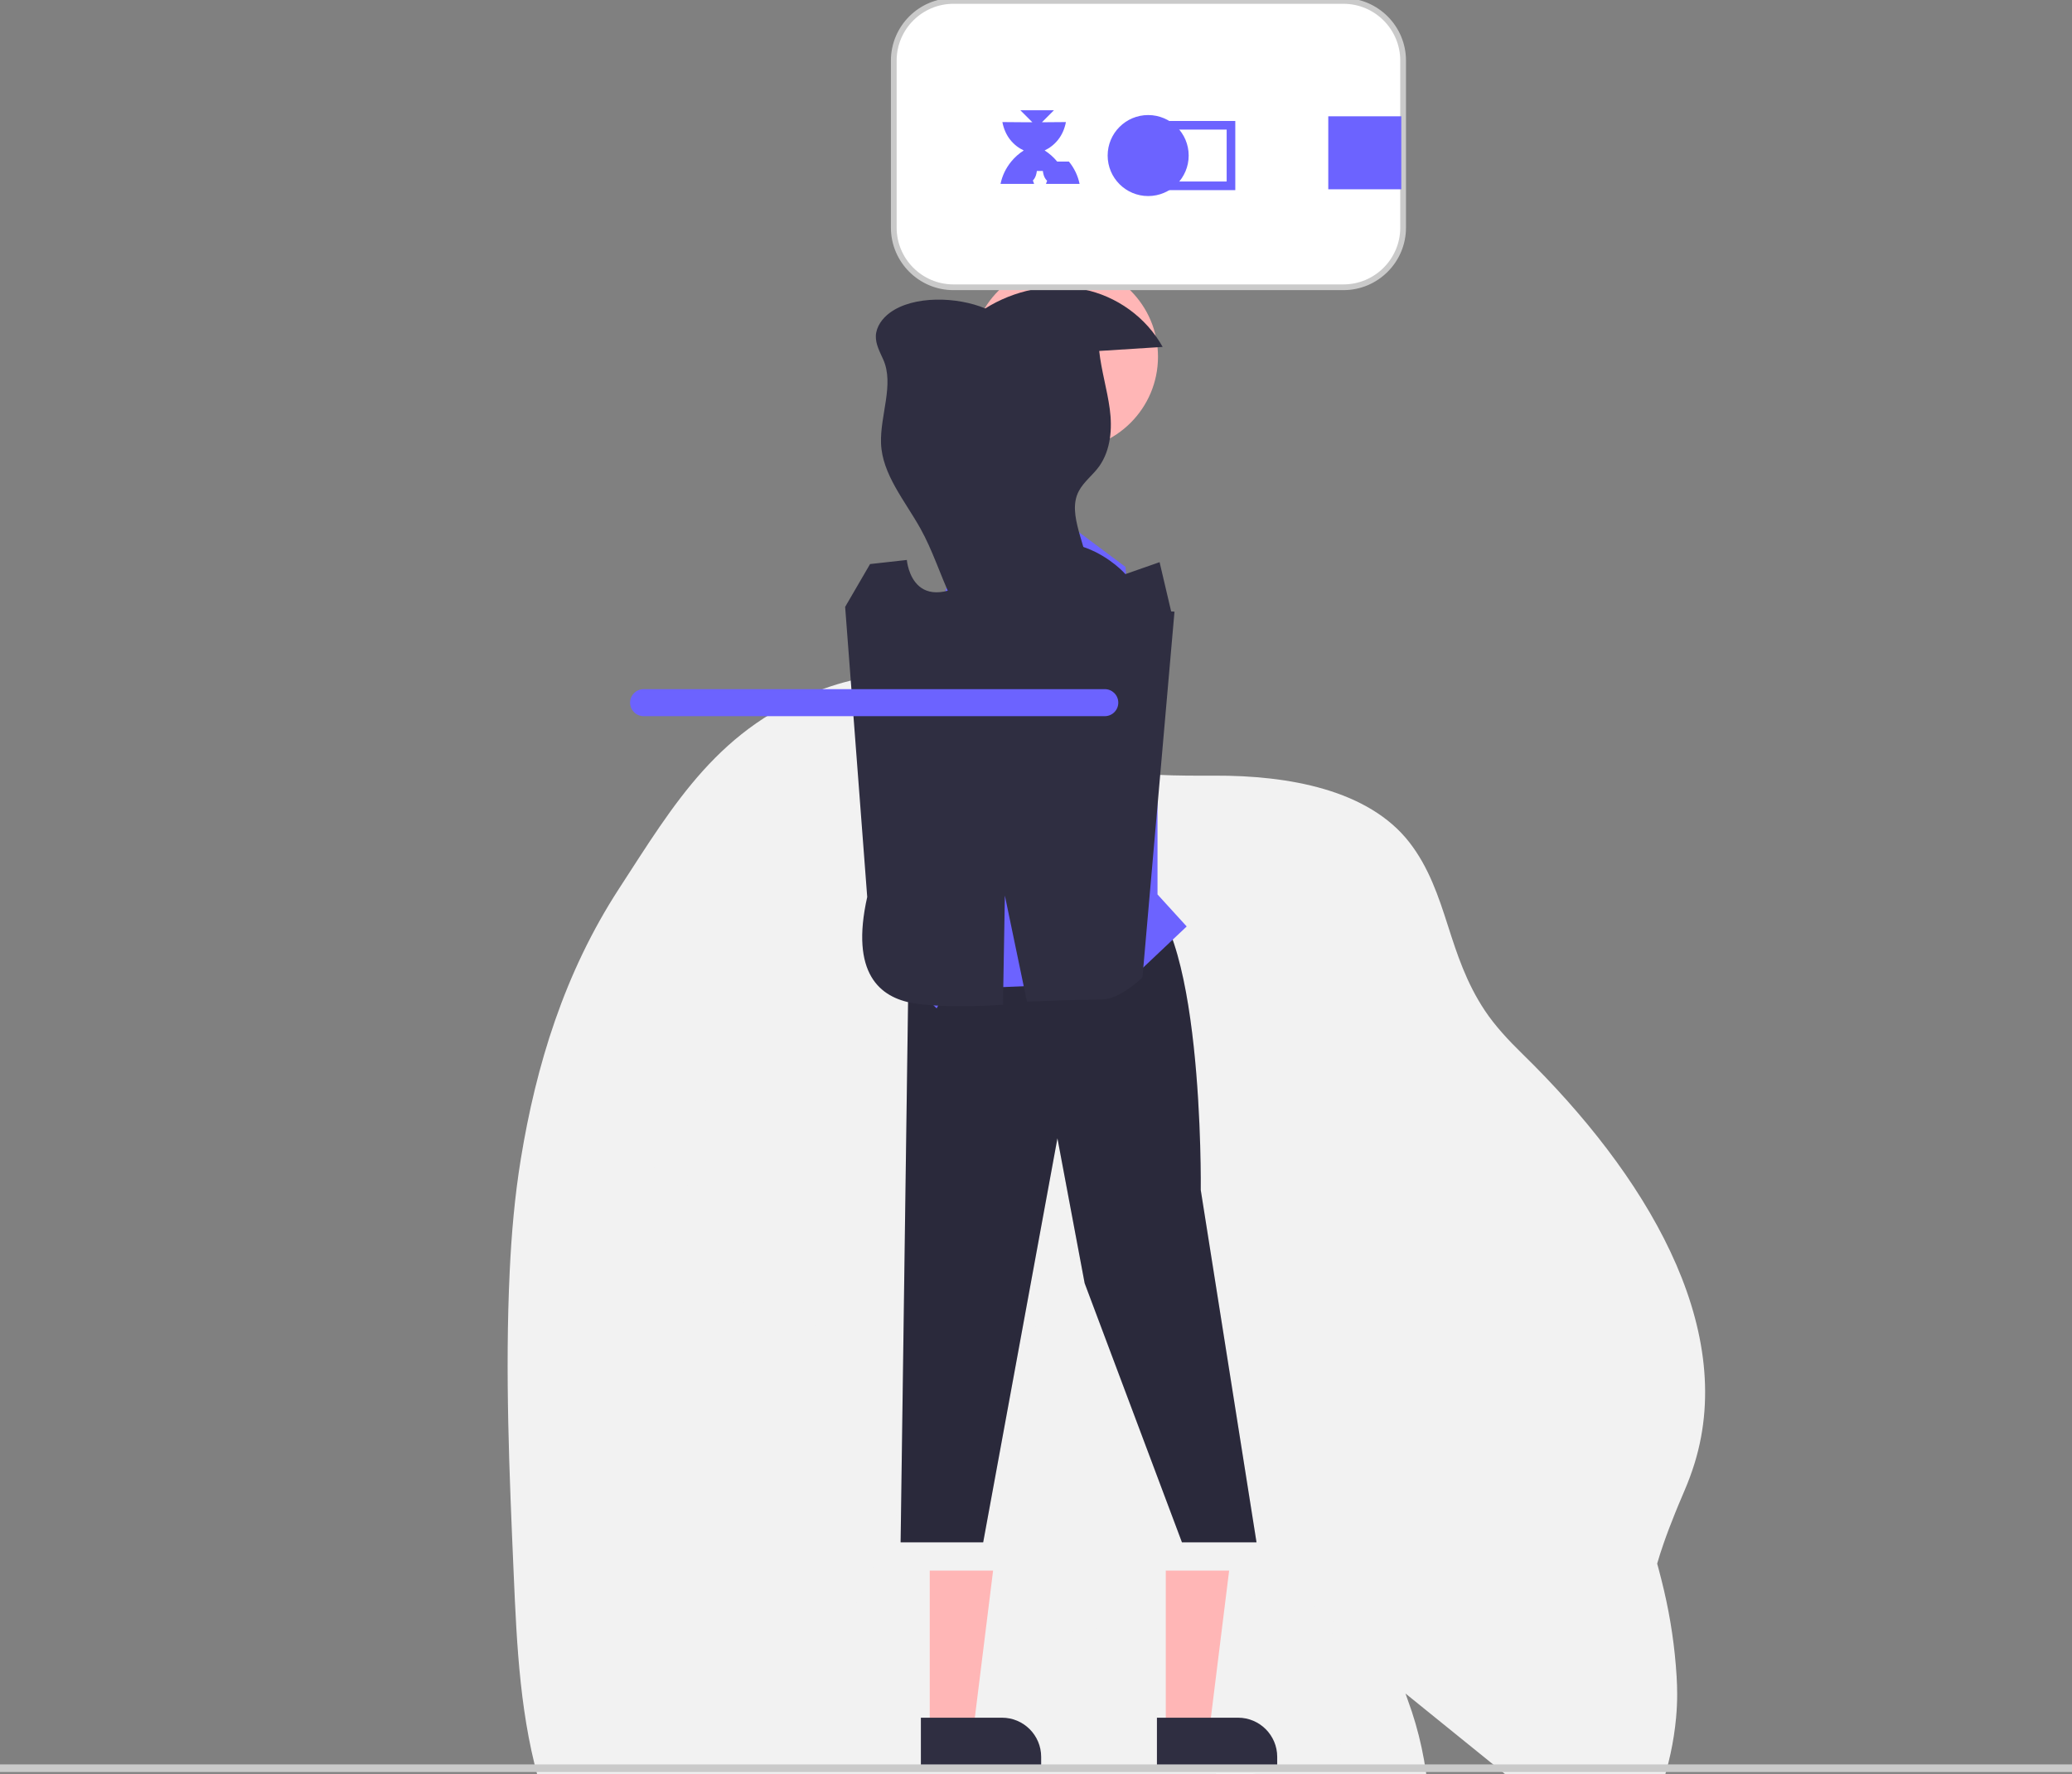 <svg xmlns="http://www.w3.org/2000/svg" width="542.247" height="464.371" viewBox="0 0 542.247 464.371" xmlns:xlink="http://www.w3.org/1999/xlink"><rect x="0" y="0" width="542.247" height="464.371" fill="#808080" stroke="none"/><path d="M367.832,443.319l.076,.231c.149,.453,.306,.906,.471,1.352,12.209,32.951,4.998,72.813-22.655,83.073-15.637,5.798-32.467,2.583-49.004-7.356-9.674-5.806-19.242-13.609-30.295-18.607-2.082-.944-4.336-1.764-6.638-2.371-19.844-5.241-38.375,7.6-57.506,12.142-8.032,1.911-16.306,2.553-24.036,.142-18.43-5.741-30.687-24.663-36.42-43.114-5.733-18.45-6.572-37.995-7.393-56.864-1.145-26.324-2.29-52.739-1.042-79.134,.468-9.879,1.321-19.732,2.916-29.474,3.979-24.364,11.337-48.646,25.734-70.784,14.403-22.146,26.172-42.608,53.942-52.406,8.156-2.89,17.002-4.386,25.709-3.098,8.704,1.281,16.928,5.315,22.594,11.449,13.344,14.436,34.099,14.617,53.539,14.539,19.44-.078,40.314,3.694,51.021,17.471,5.067,6.518,7.62,14.134,10.04,21.689,2.42,7.554,4.852,15.051,9.709,22.346,2.658,3.988,6.165,7.76,9.905,11.412,32.008,31.285,56.098,70.939,44.987,107.058-.743,2.413-1.624,4.783-2.623,7.118-.577,1.346-1.124,2.636-1.64,3.875-.298,.718-.588,1.43-.871,2.137-1.124,2.795-2.137,5.433-2.995,7.93-.631,1.83-1.2,3.562-1.672,5.224,.116,.426,.229,.854,.345,1.28,.504,1.874,.975,3.751,1.417,5.627,1.751,7.442,2.859,14.991,3.324,22.587,.095,1.559,.148,3.118,.148,4.688,0,2.04-.095,4.083-.284,6.129l.002,.022c-.584,6.307-1.943,12.586-4.058,18.715-1.352,3.911-3.063,7.719-5.112,11.388l-.196,.35v.002c-1.729,3.045-3.718,5.953-5.934,8.711,1.098,.649,2.167,1.329,3.206,2.04h.004Z" fill="#f2f2f2"/><path d="M280.074,295.919c-2.262,9.883-2.818,19.523,0,28.578v.004c2.818,9.055,8.39,17.091,15.258,24.386,6.832,7.299,14.867,14.292,21.13,22.572,6.294,8.244,10.637,18.401,8.297,27.754-1.932,7.726-8.007,14.407-15.629,19.097-7.623,4.693-16.901,7.41-26.394,8.596-19.019,2.376-39.124-.515-57.636-6.915-.304-.104-.608-.216-.911-.324" fill="#f2f2f2"/><path d="M337.922,442.239c-1.729,3.045-3.718,5.953-5.934,8.711-5.561,6.915-12.368,12.963-20.142,17.651-.515,.312-1.037,.615-1.559,.911,9.764-2.849,19.527-5.703,29.293-8.552,4.887-1.431,9.91-2.932,13.703-5.786,3.801-2.862,6.359-7.417,5.287-11.473-.609-2.305-2.193-4.343-3.838-6.318-1.652-1.969-3.377-3.94-4.599-6.096-1.299-2.283-2.084-5.095-1.098-7.319,.442-.997,1.207-1.9,1.453-2.924,.326-1.373-.412-3.168-1.861-3.092-.639,.033-1.182,.39-1.729,.706-2.69,1.548-5.381,3.099-8.07,4.649,2.516-1.158,1.299-5.01-.487-6.864-1.786-1.854-4.287-2.583-6.702-3.269l-12.446-3.543,10.006,2.838c1.86,.53,3.831,1.122,4.81,2.552,.98,1.427,.487,3.518-1.211,4.037-1.961,.6-4.097-.734-5.083-2.255-3.007-4.659,.187-10.735-1.138-16.026-.857-3.403-3.37-6.263-4.717-9.513-.198-.483-.37-.978-.515-1.475,1.209,.811,2.418,1.624,3.627,2.435l-.001,.006c.321,2.078,.645,4.154,.969,6.231-2.072-9.998,.891-20.783-2.321-30.416-3.373-10.088-12.791-18.316-23.811-22.503-11.022-4.187-23.3-4.141-35.124-2.849-11.825,1.292-23.454,3.786-35.282,4.623-11.544,.814-23.833-.308-33.828-5.792-9.996-5.482-17.592-16.5-15.881-27.227,.735-4.605,2.93-9.008,6.257-12.871,1.647-1.915,3.561-3.708,4.471-5.902,.909-2.194,.415-4.923-1.712-6.006-2.127-1.083-4.999-.124-6.312,1.837-1.314,1.964-1.37,4.483-1.144,6.832,.226,2.351,.749,4.721,.307,7.046-.51,2.681-2.306,5.103-3.178,7.711-1.674,4.994,.019,10.707,3.422,14.969-.87-.08-1.241-1.296-1.113-2.126,.129-.829,.628-1.6,.757-2.411,.128-.811-.339-1.791-1.209-1.68-.507,.066-.923,.413-1.295,.769-1.85,1.761-3.701,3.524-5.551,5.285,1.931-5.101,3.864-10.201,5.796-15.3,.601-1.586,1.182-3.316,.354-4.78-.641-1.133-2.08-1.729-3.481-1.895-5.57-.664-11.146,.313-16.628,.963,5.503-.754,10.796-3.798,15.035-7.266,4.237-3.469,7.508-7.707,10.661-12.011,3.157-4.298,6.335-8.637,10.716-12.048,4.382-3.41,10.186-5.673,15.66-4.11,2.611,.749,5.046,2.194,7.821,3.086,2.777,.895,5.985,1.252,8.339-.103,1.067-.616,1.992-1.552,3.157-2.031,1.158-.478,2.601-.525,3.5,.274,1.46,1.303,1.23,3.3,1.171,4.932-.112,2.934-.223,5.867-.337,8.8-.582,1.47-1.773,2.886-1.306,4.371,.952,3.011,2.173,5.928,3.654,8.736" fill="#f2f2f2"/><polygon points="243.318 453.138 254.681 453.136 259.893 411.142 243.315 411.143 243.318 453.138" fill="#ffb6b6"/><path d="M240.997,449.642l21.222-.001h0c5.664,.001,10.256,4.593,10.256,10.257l0,3.336-31.478,.001v-13.594h0Z" fill="#2f2e41"/><polygon points="305.092 453.138 316.455 453.136 321.667 411.142 305.089 411.143 305.092 453.138" fill="#ffb6b6"/><path d="M302.771,449.642l21.222-.001h0c5.664,.001,10.256,4.593,10.256,10.257l0,3.336-31.478,.001v-13.594h0Z" fill="#2f2e41"/><path d="M251.326,224.685l-13.538,27.076-2.095,151.972h21.61l19.429-105.757,7.124,37.939,25.463,67.819h19.514l-14.594-92.229s.895-74.042-17.419-78.667c0,0-26.358-15.571-45.694-8.153Z" fill="#2f2e41"/><path d="M251.326,224.685l-13.538,27.076-2.095,151.972h21.61l19.429-105.757,7.124,37.939,25.463,67.819h19.514l-14.594-92.229s.895-74.042-17.419-78.667c0,0-26.358-15.571-45.694-8.153Z" opacity=".1"/><polygon points="257.707 120.899 245.326 161.61 241.514 184.072 248.638 258.934 293.648 257.139 298.174 191.352 294.543 148.405 257.707 120.899" fill="#6c63ff"/><path d="M247.7,159.093h-0s-8.381,15.086-8.381,20.943v62.835l-7.638,8.381,13.443,12.699,30.476-55.886-27.9-48.972Z" fill="#6c63ff"/><path d="M294.543,150.36h0s8.381,15.086,8.381,20.943v62.835l7.638,8.381-13.443,12.699-30.476-55.886,27.9-48.972Z" fill="#6c63ff"/><path d="M306.495,160.055l-3.029-12.895-8.943,3.125s-15.295-17.567-35.552-1.783c-20.257,15.783-21.65-1.92-21.65-1.92l-9.621,1.071-6.524,11.21,5.776,75.938c-4.5,20.057,3.327,26.332,12.105,27.814,8.777,1.482,23.424,.405,23.424,.405l.495-28.586,5.776,27.762s14.871-.569,19.638-.569,10.595-5.776,10.595-5.776l8.381-95.738Z" fill="#2f2e41"/><circle cx="278.602" cy="93.379" r="24.448" fill="#ffb6b6"/><path d="M304.269,90.815c-4.298-7.738-12.048-13.345-20.811-15.084-8.762-1.735-18.094,.285-25.608,5.011-7.339-3.08-18.82-3.446-25.004,1.152-1.956,1.449-3.534,3.621-3.633,5.998-.09,2.17,1.033,4.206,1.937,6.231,2.907,6.513-.86,14.58-.581,21.973,.304,8.048,6.267,15.031,10.258,22.162,3.258,5.807,5.204,12.167,8.048,18.22,3.08,6.563,7.165,12.547,8.657,19.477,.731,3.391,.846,7.133,3.08,9.8,1.72,2.053,4.464,3.137,7.081,3.97,7.065,2.261,14.482,3.913,21.909,4.649-5.286-9.059-7.254-19.959-5.57-30.129,.522-3.147,1.351-6.246,1.441-9.426,.143-5.082-1.511-10.091-2.955-15.013-.1-.336-.187-.673-.273-1.009-.872-3.374-1.616-7.044,.088-10.256,1.321-2.495,3.763-4.239,5.381-6.55,2.973-4.246,3.405-9.834,2.711-14.946-.693-5.112-2.21-10.091-2.763-15.178Z" fill="#2f2e41"/><path d="M542.247,463.871H0v-2h542.247v2Z" fill="#cacaca"/><path d="M351.583,75.449h-102.061c-8.752,0-15.868-7.116-15.868-15.866v-43.725c0-8.75,7.116-15.864,15.868-15.864h102.061c8.75,0,15.868,7.114,15.868,15.864v43.725c0,8.75-7.118,15.866-15.868,15.866Z" fill="#fff"/><path d="M351.583,75.949h-102.061c-9.022,0-16.368-7.344-16.368-16.366v-43.725c0-9.021,7.346-16.364,16.368-16.364h102.061c9.022,0,16.368,7.344,16.368,16.364v43.725c0,9.022-7.345,16.366-16.368,16.366Zm-102.061-74.955c-8.197,0-14.868,6.67-14.868,14.864v43.725c0,8.195,6.671,14.866,14.868,14.866h102.061c8.196,0,14.868-6.671,14.868-14.866v-43.725c0-8.194-6.671-14.864-14.868-14.864h-102.061Z" fill="#cacaca"/><path d="M276.662,42.291c-.916-1.122-2.021-2.108-3.278-2.911,1.323-.622,2.537-1.555,3.534-2.815,.997-1.26,1.693-2.814,2.037-4.612l-6.277,.051,3.139-3.139h-8.783l3.139,3.139h-1.571l-6.277-.051c.345,1.8,1.043,3.355,2.041,4.619,1.001,1.261,2.22,2.191,3.549,2.81-1.258,.803-2.364,1.79-3.278,2.914-1.414,1.736-2.354,3.699-2.795,5.837h8.784c-.336-1.166-.915-1.953-1.783-2.318-.356-.15-.839-.187-1.316-.065-.477,.122-.831,.356-1.02,.641-.094,.143-.122,.299-.103,.455,.019,.156,.084,.31,.192,.452,.566,.749,1.85,.905,2.795,.548,.801-.304,1.393-.982,1.716-1.964,.11-.334,.189-.714,.237-1.13h1.571c.048,.417,.128,.796,.238,1.129,.324,.979,.918,1.656,1.722,1.96,.945,.358,2.23,.202,2.795-.546,.216-.286,.28-.616,.192-.907-.188-.621-1.007-1.05-2.335-.576-.871,.365-1.448,1.151-1.783,2.319h8.783c-.441-2.139-1.379-4.102-2.793-5.84Z" fill="#6c63ff"/><circle cx="300.478" cy="40.719" r="10.602" fill="#6c63ff"/><path d="M323.279,31.666v18.104h-18.104v-18.104h18.104Zm-2.257,15.847v-13.59h-13.591v13.59h13.591Z" fill="#6c63ff"/><rect x="347.612" y="30.443" width="19.108" height="19.108" fill="#6c63ff"/><path d="M168.438,180.395c-1.953,0-3.539,1.587-3.539,3.539s1.587,3.539,3.539,3.539h120.683c1.953,0,3.539-1.587,3.539-3.539s-1.587-3.539-3.539-3.539h-120.683Z" fill="#6c63ff"/></svg> 